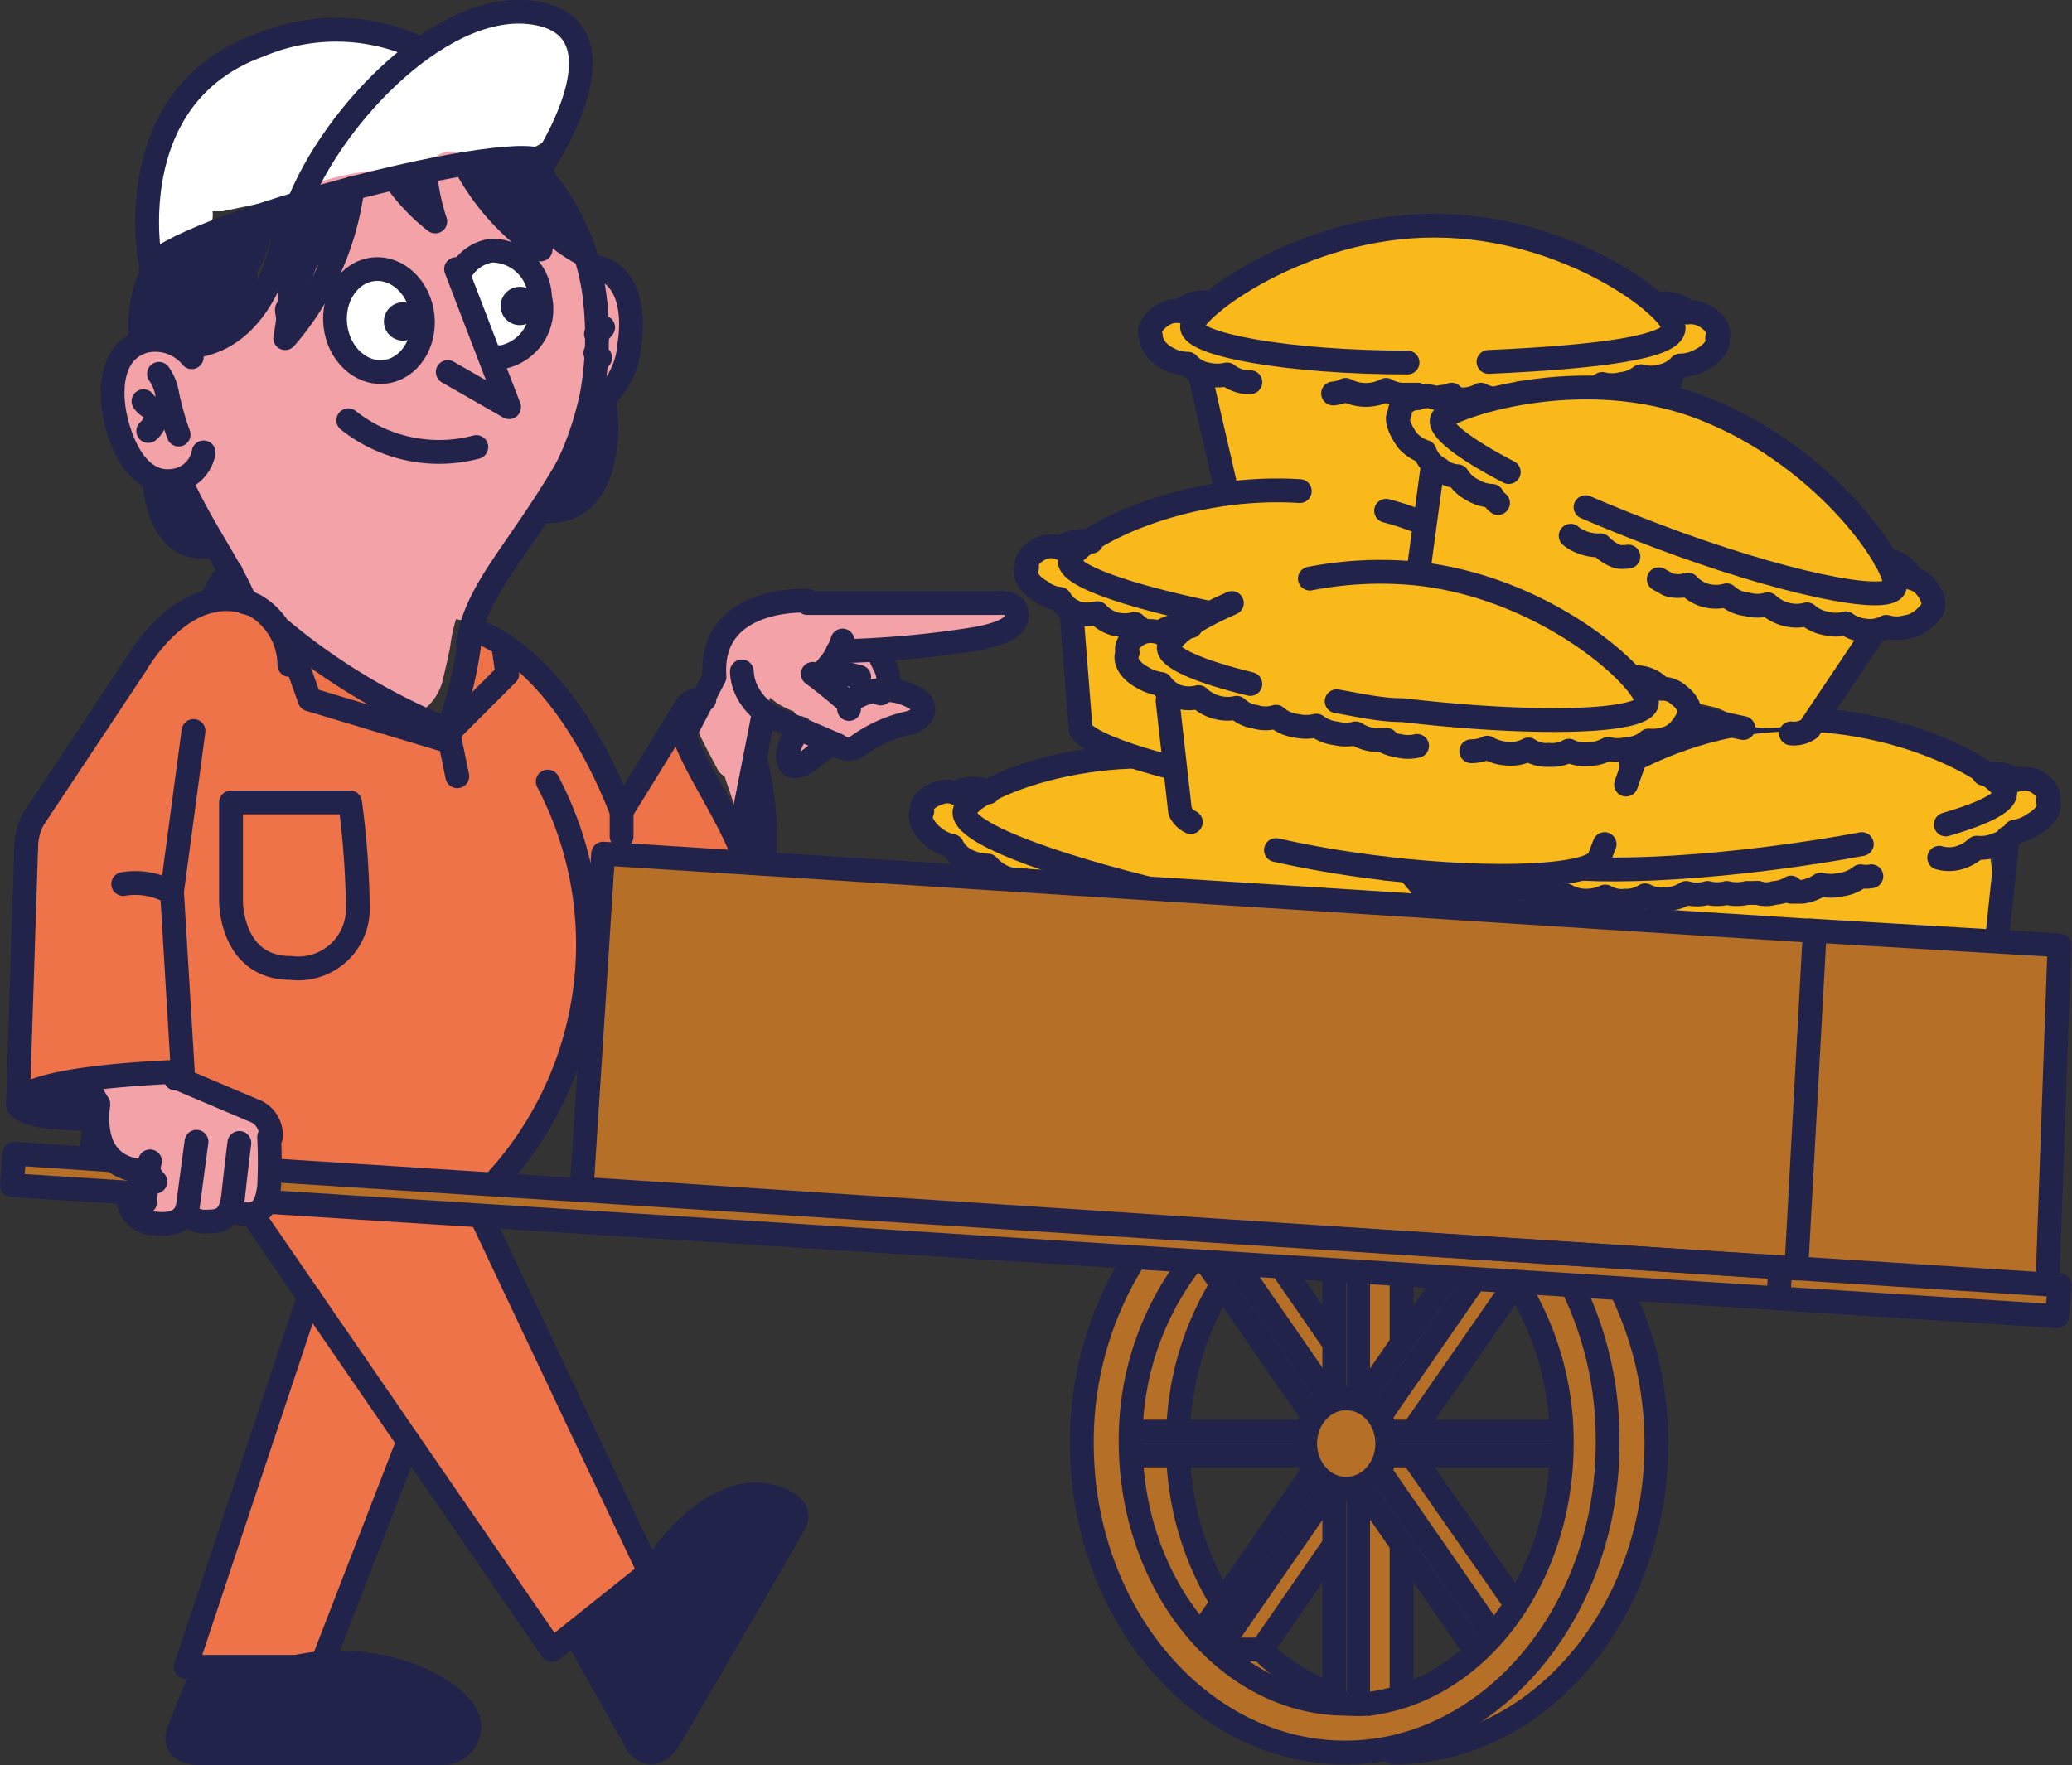 <svg xmlns="http://www.w3.org/2000/svg" viewBox="0 0 34.8 29.65"><rect x="0" y="0" width="34.8" height="29.65" fill="#333333" stroke="none"/><defs><style>.cls-1{fill:#fff;}.cls-2{fill:#f9b91a;}.cls-3{fill:none;}.cls-3,.cls-9{stroke:#22234a;stroke-linecap:round;stroke-linejoin:round;stroke-width:0.4px;}.cls-4{fill:#22234a;}.cls-5,.cls-9{fill:#b56f26;}.cls-6{fill:#243d7e;}.cls-7{fill:#f3a2a7;}.cls-8{fill:#ee7349;}</style></defs><g id="Layer_2" data-name="Layer 2"><g id="Layer_1-2" data-name="Layer 1"><path class="cls-1" d="M8.62.37a3.64,3.64,0,0,0-.73.15C7.62.6,7.4.76,7.15.85a1.07,1.07,0,0,1-.7-.1,2.52,2.52,0,0,0-.9-.13A3.64,3.64,0,0,0,4,.92a2.72,2.72,0,0,0-1.09,1.3,2.32,2.32,0,0,0-.37,1.86c.16.37.65.25.84,0a1.28,1.28,0,0,0,.19-.41.5.5,0,0,0,0-.12h.16C5,3.29,6.2,3,7.43,2.87A3.69,3.69,0,0,0,9,2.46a1.36,1.36,0,0,0,.72-1.33A.93.93,0,0,0,8.62.37Z"/><path class="cls-2" d="M34.24,13.21C34,13,33.85,13,33.56,13a7.41,7.41,0,0,1-1.14-.32,8.62,8.62,0,0,0-2.5-.46,6.48,6.48,0,0,0-2.39.67c-.37.18-.73.36-1.08.57a5.29,5.29,0,0,0-.5.32,2.27,2.27,0,0,0-.25.18l-.06,0a.43.43,0,0,0-.53.27l-.05.11a.49.49,0,0,0,.38.67.94.94,0,0,0,.39-.06s0,.07,0,.11c.11.27.23.54.36.8l.18.53c.16.44.3.73.8.82a5.11,5.11,0,0,0,1.46,0c.56-.06,1.13-.14,1.69-.24s1.06-.2,1.58-.33l.76-.2a1.8,1.8,0,0,0,.64-.22c.36-.3.24-1,.19-1.41l-.06-.38c0-.05.09,0,.08,0s0-.08,0-.1.08-.16.1-.17L34,14A.49.49,0,0,0,34.24,13.21Z"/><path class="cls-3" d="M30.07,17.07c-1.88.23-3.37.16-3.54-.12l-.65-1.76"/><path class="cls-3" d="M30.06,17.07c1.9-.24,3.34-.68,3.45-1l.21-2"/><path class="cls-3" d="M31.27,14.18c-.48.09-1,.17-1.55.24-2.22.28-4.06.24-4.1-.09s1.61-1.92,3.83-2.2,4.19.87,4.23,1.19c0,.16-.35.34-1,.53"/><path class="cls-3" d="M25.88,13.9a.62.62,0,0,0-.23,0,.45.45,0,0,0-.25.18.45.45,0,0,0-.31.1c-.15.12-.21.29-.14.38h0a0,0,0,0,0,0,0c0,.11.11.26.32.34a.64.64,0,0,0,.35,0,.52.52,0,0,0,.35.14.68.68,0,0,0,.33,0,.68.68,0,0,0,.33.09.77.77,0,0,0,.33-.07.56.56,0,0,0,.34.07.59.59,0,0,0,.33-.09.61.61,0,0,0,.35.06.6.6,0,0,0,.34-.1.64.64,0,0,0,.36,0A.63.63,0,0,0,29,15a.73.73,0,0,0,.34,0l.19,0"/><path class="cls-3" d="M31.43,14.72a.48.48,0,0,1-.18,0,.67.67,0,0,1-.33.14.74.74,0,0,1-.34,0,.74.74,0,0,1-.31.12h-.19"/><path class="cls-3" d="M33.32,13a.53.53,0,0,1,.23,0,.48.48,0,0,1,.29.11.46.46,0,0,1,.32,0c.17.08.28.22.23.33h0l0,0c.06.09,0,.27-.23.4a.74.74,0,0,1-.32.13.59.59,0,0,1-.31.22.68.68,0,0,1-.33.05.76.76,0,0,1-.3.17.62.62,0,0,1-.33,0"/><path class="cls-3" d="M29.52,15a.48.48,0,0,0,.28,0,.61.61,0,0,0,.28-.09"/><path class="cls-2" d="M24.7,15.49c-.11-.31-.31-.33-.57-.46a7.23,7.23,0,0,1-1-.68A8.11,8.11,0,0,0,21,13.07a6.23,6.23,0,0,0-2.47-.18c-.41,0-.81.09-1.21.16l-.58.13-.29.09-.08,0a.44.44,0,0,0-.59.07l-.08.09a.49.49,0,0,0,.13.76,1,1,0,0,0,.39.08s0,.07,0,.11c0,.29,0,.58.07.87s0,.37,0,.56c0,.47,0,.79.47,1a5.26,5.26,0,0,0,1.39.45c.55.14,1.11.25,1.67.35s1.07.17,1.6.22l.78.07a1.73,1.73,0,0,0,.68,0c.43-.16.56-.86.65-1.26,0-.12.06-.25.08-.38v-.16a.06.06,0,0,0,0,0h.26l.43,0A.49.49,0,0,0,24.7,15.49Z"/><path class="cls-3" d="M19.47,17.71c-1.85-.42-3.23-1-3.3-1.32V14.52"/><path class="cls-3" d="M19.45,17.7c1.87.42,3.38.5,3.58.24l.87-1.78"/><path class="cls-3" d="M24.13,15.41c-.08.32-1.91.18-4.1-.31S16.13,14,16.2,13.63s2.17-1.27,4.36-.78S24.2,15.08,24.13,15.41Z"/><path class="cls-3" d="M16.6,13.31a.52.52,0,0,0-.23-.06.41.41,0,0,0-.3.08.39.39,0,0,0-.32,0c-.18.06-.3.19-.26.3h0l0,0c-.07.09,0,.28.19.43a.68.68,0,0,0,.31.15.55.55,0,0,0,.28.26.84.84,0,0,0,.32.07.78.78,0,0,0,.28.2.9.9,0,0,0,.34.05.58.58,0,0,0,.29.18.73.73,0,0,0,.35,0,.65.65,0,0,0,.31.18.6.6,0,0,0,.35,0,.61.61,0,0,0,.32.17.75.75,0,0,0,.33,0,.69.69,0,0,0,.31.15l.19,0"/><path class="cls-3" d="M23.91,15a.66.66,0,0,1,.23,0,.46.46,0,0,1,.23.2.44.44,0,0,1,.29.14c.14.13.19.3.11.38h0l0,0c0,.11-.13.25-.36.3a.57.57,0,0,1-.34,0,.54.54,0,0,1-.37.11.72.72,0,0,1-.32-.07.65.65,0,0,1-.33.06.72.72,0,0,1-.33-.1.6.6,0,0,1-.34,0,.67.67,0,0,1-.33-.12.64.64,0,0,1-.35,0,.73.73,0,0,1-.33-.14.6.6,0,0,1-.36,0,.74.74,0,0,1-.31-.14.63.63,0,0,1-.34,0l-.16-.07"/><path class="cls-3" d="M19.65,15.57a.58.58,0,0,0,.25.11.66.66,0,0,0,.31,0"/><path class="cls-2" d="M28.72,5.47c-.17-.29-.37-.26-.65-.33A7.41,7.41,0,0,1,27,4.68a8.33,8.33,0,0,0-2.42-.77,6.19,6.19,0,0,0-2.45.36c-.39.13-.77.26-1.15.42l-.54.25-.26.16-.07,0a.43.43,0,0,0-.56.2l-.06.1a.5.5,0,0,0,.29.72,1.31,1.31,0,0,0,.4,0,.34.34,0,0,0,0,.1c.08.29.16.57.26.84s.07.37.11.55c.1.46.2.77.69.92a5,5,0,0,0,1.45.14c.57,0,1.13,0,1.7,0s1.08-.06,1.62-.13l.77-.1a1.81,1.81,0,0,0,.66-.14c.4-.25.37-1,.37-1.37,0-.13,0-.26,0-.39l0-.15v0L28,6.29l.42-.11A.49.49,0,0,0,28.72,5.47Z"/><path class="cls-3" d="M24.09,8.76c-1.89,0-3.36-.26-3.5-.56l-.42-1.83"/><path class="cls-3" d="M24.08,8.76c1.92,0,3.4-.25,3.55-.55l.45-1.92"/><path class="cls-3" d="M23.64,6.09c-2,0-3.62-.3-3.62-.6s1.84-1.71,4.09-1.7,4,1.39,4,1.72S26.8,6,25,6.08"/><path class="cls-3" d="M22.39,6.61a.53.53,0,0,0,.21-.06.73.73,0,0,0,.68,0,.59.59,0,0,0,.33.08l.19,0"/><path class="cls-3" d="M20.34,5.09a.63.63,0,0,0-.24,0,.46.46,0,0,0-.27.14.42.42,0,0,0-.31.07c-.16.1-.25.26-.19.35h0l0,0c0,.1.08.27.28.37a.69.69,0,0,0,.34.09.57.57,0,0,0,.33.18.75.75,0,0,0,.33,0,.63.63,0,0,0,.31.13H21"/><path class="cls-3" d="M27.83,5.11a.48.48,0,0,1,.24,0,.46.46,0,0,1,.27.14.48.48,0,0,1,.31.07c.17.1.25.26.19.36h0l0,0c.05.1-.08.27-.28.37a.72.72,0,0,1-.34.09.57.57,0,0,1-.33.18.61.61,0,0,1-.33,0,.63.63,0,0,1-.32.13.69.69,0,0,1-.33,0,.71.71,0,0,1-.33.11.62.62,0,0,1-.35,0,.62.62,0,0,1-.34.11.61.61,0,0,1-.35-.07.55.55,0,0,1-.34.1.62.62,0,0,1-.33-.07.64.64,0,0,1-.33.08.52.52,0,0,1-.18,0"/><path class="cls-3" d="M23.81,6.63a.51.51,0,0,0,.27.06.61.61,0,0,0,.3-.06"/><path class="cls-2" d="M26.58,10.63c-.13-.31-.33-.31-.6-.41a8.86,8.86,0,0,1-1-.61,8.34,8.34,0,0,0-2.25-1.22,6.46,6.46,0,0,0-2.51.14c-.4.07-.8.15-1.2.26-.19.05-.38.1-.57.17l-.28.12-.07,0a.43.43,0,0,0-.58.12l-.08.09a.49.49,0,0,0,.19.75.93.93,0,0,0,.39,0s0,.07,0,.1c0,.29.08.58.13.87s0,.37,0,.56c0,.47.09.78.55,1a5.28,5.28,0,0,0,1.42.35c.56.09,1.12.16,1.69.21s1.08.09,1.62.1h.78a1.68,1.68,0,0,0,.67-.05c.43-.19.5-.91.56-1.3,0-.13,0-.26,0-.39v-.2a1.72,1.72,0,0,0,.26,0l.42,0A.5.5,0,0,0,26.58,10.63Z"/><path class="cls-3" d="M21.54,13.25c-1.88-.26-3.29-.73-3.39-1L18,10.34"/><path class="cls-3" d="M21.52,13.25c1.9.27,3.41.23,3.6-.05l.72-1.84"/><path class="cls-3" d="M23.28,8.58a4.59,4.59,0,0,1,2.73,2c-.05.33-1.89.34-4.11,0s-4-.84-3.93-1.17,1.81-1.29,3.86-1.16"/><path class="cls-3" d="M18.33,9.1a.52.52,0,0,0-.23,0,.48.48,0,0,0-.29.11.4.4,0,0,0-.32,0c-.17.08-.28.22-.24.32h0l0,0c-.06.09,0,.27.23.4a.6.6,0,0,0,.32.13.54.54,0,0,0,.3.24.66.66,0,0,0,.33,0,.63.63,0,0,0,.29.18.68.68,0,0,0,.34,0,.57.57,0,0,0,.31.16.69.69,0,0,0,.35,0,.53.53,0,0,0,.32.15.58.58,0,0,0,.35,0,.68.68,0,0,0,.33.15A.69.69,0,0,0,21,11a.67.67,0,0,0,.32.12h.19"/><path class="cls-3" d="M25.75,10.16a.41.41,0,0,1,.24,0,.54.54,0,0,1,.25.18.42.42,0,0,1,.29.11c.15.12.21.29.14.38h0s0,0,0,0-.11.26-.33.33a.61.61,0,0,1-.34,0,.63.63,0,0,1-.36.14.62.62,0,0,1-.32-.05.76.76,0,0,1-.33.09.59.59,0,0,1-.33-.08.59.59,0,0,1-.34.07.53.53,0,0,1-.34-.1.61.61,0,0,1-.35.06.62.62,0,0,1-.34-.11.72.72,0,0,1-.35.05.74.74,0,0,1-.32-.11.71.71,0,0,1-.34,0,.43.43,0,0,1-.17-.06"/><path class="cls-3" d="M21.55,11.11a.71.71,0,0,0,.27.09.58.58,0,0,0,.3,0"/><path class="cls-2" d="M32.37,10.05c-.06-.33-.25-.37-.49-.53A7.35,7.35,0,0,1,31,8.71a8.21,8.21,0,0,0-2-1.57,6.08,6.08,0,0,0-2.42-.52c-.41,0-.81,0-1.22,0a5.63,5.63,0,0,0-.59,0l-.3,0H24.4a.42.42,0,0,0-.59,0l-.1.07a.49.49,0,0,0,0,.77.83.83,0,0,0,.37.13.45.45,0,0,0,0,.11c0,.29,0,.58,0,.87l-.09.55a1,1,0,0,0,.32,1.1,5.23,5.23,0,0,0,1.32.65c.52.21,1.06.4,1.6.57s1,.31,1.56.44c.25.06.46.29.71.34a1.79,1.79,0,0,0,.72-.07c.45-.09.68-.77.82-1.15.05-.12.16-.13.19-.26l.07-.16s-.09-.12-.08-.14l.25,0,.43,0A.49.49,0,0,0,32.37,10.05Z"/><path class="cls-3" d="M26.89,11.53c-1.78-.67-3.06-1.42-3.09-1.76l.25-1.85"/><path class="cls-3" d="M30.08,12.32a.44.44,0,0,0,.31-.08l1.1-1.64"/><path class="cls-3" d="M26.87,11.52a15.34,15.34,0,0,0,2.41.71"/><path class="cls-3" d="M25.34,7.93c-.75-.39-1.19-.73-1.12-.89s2.31-1,4.41-.17,3.31,2.71,3.19,3-1.91-.08-4-.87c-.42-.16-.82-.32-1.19-.48"/><path class="cls-3" d="M26.38,9a.59.59,0,0,0,.17.1.72.72,0,0,0,.33.06.73.73,0,0,0,.29.19.58.58,0,0,0,.18,0"/><path class="cls-3" d="M24.65,6.78a.49.49,0,0,0-.22-.09.42.42,0,0,0-.3,0,.41.41,0,0,0-.32,0c-.19,0-.32.15-.3.26h0l0,0c-.08.07,0,.27.13.45a.66.66,0,0,0,.29.19.51.51,0,0,0,.25.29.5.5,0,0,0,.3.12.63.63,0,0,0,.25.23.68.68,0,0,0,.33.1.35.35,0,0,0,.1.12"/><path class="cls-3" d="M31.67,9.41a.51.51,0,0,1,.22.07.46.46,0,0,1,.21.23.44.44,0,0,1,.26.17c.12.15.15.33.06.4h0s0,0,0,0-.16.22-.39.25a.64.64,0,0,1-.35,0,.58.58,0,0,1-.37.06.63.63,0,0,1-.31-.12.63.63,0,0,1-.34,0,.64.64,0,0,1-.31-.15.68.68,0,0,1-.35,0,.7.7,0,0,1-.31-.17.62.62,0,0,1-.35,0A.57.57,0,0,1,29,10a.66.66,0,0,1-.36,0,.63.63,0,0,1-.29-.18.57.57,0,0,1-.33,0l-.16-.09"/><path class="cls-2" d="M28.25,11.83c-.14-.3-.34-.3-.61-.39a8.74,8.74,0,0,1-1-.58,8.5,8.5,0,0,0-2.32-1,6.29,6.29,0,0,0-2.48.09,11.94,11.94,0,0,0-1.18.29c-.19.05-.38.12-.57.19l-.28.12-.07,0a.43.43,0,0,0-.58.13l-.07.1a.49.49,0,0,0,.21.74.89.89,0,0,0,.39,0,.41.41,0,0,0,0,.11,8.15,8.15,0,0,0,.16.86c0,.19,0,.37.05.56,0,.47.11.78.57,1a5.37,5.37,0,0,0,1.43.31c.56.08,1.13.13,1.7.17s1.08.05,1.62.05H26a1.52,1.52,0,0,0,.67-.07c.42-.2.47-.91.52-1.31a2.56,2.56,0,0,0,0-.39v-.2l.25,0,.43-.06A.49.49,0,0,0,28.25,11.83Z"/><path class="cls-3" d="M20,13.81a.38.38,0,0,1-.18-.18l-.21-1.86"/><path class="cls-3" d="M23.28,14.59a17.75,17.75,0,0,1-1.85-.31"/><line class="cls-3" x1="27.31" y1="13.18" x2="27.52" y2="12.58"/><path class="cls-3" d="M23.26,14.59c1.91.22,3.42.13,3.59-.15l.1-.26"/><path class="cls-3" d="M21,11.49c-.86-.21-1.39-.44-1.37-.62s.42-.46,1.06-.74"/><path class="cls-3" d="M22,9.72a6.21,6.21,0,0,1,1.84-.08c2.23.26,3.86,1.84,3.82,2.17s-1.87.38-4.1.12c-.38,0-.76-.09-1.11-.15"/><path class="cls-3" d="M20,10.52a.41.41,0,0,0-.23,0,.48.48,0,0,0-.29.11.43.43,0,0,0-.31,0c-.18.08-.28.23-.23.33h0l0,0c-.06.1,0,.28.23.41a.83.83,0,0,0,.33.12.55.55,0,0,0,.31.22.64.64,0,0,0,.32,0,.71.71,0,0,0,.64.18.56.56,0,0,0,.31.15.58.58,0,0,0,.35,0,.63.63,0,0,0,.33.15.78.78,0,0,0,.35,0,.67.67,0,0,0,.33.13.69.69,0,0,0,.33,0,.67.67,0,0,0,.32.11h.2"/><path class="cls-3" d="M27.41,11.38a.56.56,0,0,1,.49.19.4.4,0,0,1,.3.11c.15.11.22.28.15.37h0s0,0,0,0-.11.26-.32.34a.75.75,0,0,1-.34.05.57.57,0,0,1-.36.14.64.64,0,0,1-.32,0,.76.76,0,0,1-.33.09.61.61,0,0,1-.33-.06.59.59,0,0,1-.34.07.53.53,0,0,1-.34-.09.61.61,0,0,1-.35.07.72.72,0,0,1-.34-.1.63.63,0,0,1-.27.06"/><path class="cls-3" d="M23.23,12.44a.77.77,0,0,0,.27.09.66.66,0,0,0,.3,0"/><path class="cls-4" d="M25.18,14.93a.46.46,0,0,0-.13-.21L25,14.64a.54.54,0,0,0-.25-.06h0a.31.31,0,0,0-.19,0,.41.41,0,0,0-.18.05.33.33,0,0,0-.13.13.32.32,0,0,0-.09.16l0,.13a.55.55,0,0,0,.07.25l.08.1a.45.45,0,0,0,.21.12l.16,0h.12a.41.41,0,0,0,.19,0,.33.33,0,0,0,.15-.11.31.31,0,0,0,.1-.15.41.41,0,0,0,.05-.19Z"/><path class="cls-5" d="M34.35,21.43l0,.06.21-5.61-4.21-.25L10.13,14.34,9.77,20l9.8.64h0l-15-1-.09.53,14.61.93a5.61,5.61,0,0,0-.82,2.15,2.33,2.33,0,0,0-.05.28.49.49,0,0,0,.06.25,2.12,2.12,0,0,0-.05.44.32.32,0,0,0,0,.17.24.24,0,0,0-.06.2s0,.06,0,.1h0a6.56,6.56,0,0,0,1,2.91,4.13,4.13,0,0,0,2.42,1.69,6.4,6.4,0,0,0,1.63.11,4.83,4.83,0,0,0,1.65-.31,4.73,4.73,0,0,0,2.15-1.95,6.67,6.67,0,0,0,.71-3.49.34.34,0,0,0-.1-.25,3.79,3.79,0,0,0-.4-1.48,1.78,1.78,0,0,0-.17-.3l7.42.47.05-.52-.35,0A.33.33,0,0,0,34.35,21.43ZM19,25a.28.28,0,0,0,0-.15h0c.07.41.14.81.25,1.21,0,.1.06.2.1.3A6.61,6.61,0,0,1,19,25Zm6.52-3.29a3.71,3.71,0,0,1,.5.92,2.84,2.84,0,0,1,.21,1c0,.11,0,.22,0,.34-.86,0-1.72,0-2.57.06l.05-.06c.59-.79,1.15-1.6,1.7-2.41Zm-2,5.41c0-.35,0-.71,0-1.07v0l0,0a5.06,5.06,0,0,0,.47.67,5.7,5.7,0,0,1,.42.55,1.42,1.42,0,0,0,.36.41c-.19.17-.37.33-.57.48a1.67,1.67,0,0,1-.71.25,1.94,1.94,0,0,0,0-.24C23.58,27.83,23.53,27.48,23.53,27.13Zm0-5.33a1.7,1.7,0,0,0,0-.39l.81.05,0,0a8.52,8.52,0,0,0-.77,1,.49.49,0,0,1,0-.12A3,3,0,0,1,23.58,21.8Zm2.68,2.93c-.1.38-.23.76-.34,1.15a.3.3,0,0,0,0,.25,3.11,3.11,0,0,0-.4.68s-.05.08-.07.13c-.29-.43-.6-.85-.89-1.27a10.2,10.2,0,0,0-1-1.21c.89,0,1.78-.08,2.68-.07C26.29,24.5,26.28,24.62,26.26,24.73Zm-6.43-1.31a4.34,4.34,0,0,1,.36-1.16.72.72,0,0,0,0-.28l.05-.07c.06-.12.12-.22.18-.32a12.79,12.79,0,0,1,.83,1.05c.35.48.69,1,1.07,1.42a.08.08,0,0,0,0,0c-.88,0-1.75,0-2.62-.07C19.8,23.83,19.8,23.63,19.83,23.42Zm1.59-2.15,1,.07a1.5,1.5,0,0,0,0,.37v.89l-.37-.51C21.85,21.81,21.64,21.54,21.42,21.27Zm1,7.39h-.08a.37.37,0,0,0-.27-.34l-.17-.07a3,3,0,0,1-.58-.33l-.19-.17.09-.11c.15-.22.32-.41.48-.64s.29-.47.44-.71.19-.29.29-.44l-.06.86A15.87,15.87,0,0,0,22.45,28.66Zm.16-4.16a.33.33,0,0,0-.15.24.27.27,0,0,0-.25,0l-.21.08a.4.4,0,0,0-.27.42c-.06.08-.13.16-.19.25s-.27.43-.41.65-.4.64-.62.94c-.08-.16-.16-.31-.23-.46a6.39,6.39,0,0,1-.24-.74,14,14,0,0,1-.3-1.43v0c1,0,1.92.07,2.88.06Zm-1.67-3.79h0l3.85.26h0Zm5.74,5.6a.3.3,0,0,0-.05-.21s0,0,0,0a12,12,0,0,0,.37-1.3s0-.07,0-.1A4.86,4.86,0,0,1,26.68,26.31ZM27,24.25c0-.19,0-.38,0-.57a.35.35,0,0,0,.05.08C27.05,23.92,27.05,24.09,27,24.25ZM25.66,21h0l4.13.27h0Z"/><path class="cls-5" d="M20.19,21.21c-.21-.1-.34.13-.42.28a7.57,7.57,0,0,0-.4,1l-.09.24a.2.2,0,0,0-.09.11,4.35,4.35,0,0,0-.1.52.25.25,0,0,1,0,.08,2.54,2.54,0,0,0,0,.29h0a.43.43,0,0,1,0,0,.16.16,0,0,0,.12.17s0,0,.06,0a2.29,2.29,0,0,0,.37,0l.08,0h0l0,0s0,0,0,0,0,0,0-.05a0,0,0,0,0,0,0h0v-.05l0,0a3.1,3.1,0,0,0,.1-.53A5.36,5.36,0,0,1,20,22.7q.09-.27.21-.54a2.72,2.72,0,0,0,.11-.25.73.73,0,0,0,.11-.29A.51.51,0,0,0,20.19,21.21Z"/><path class="cls-5" d="M22.4,22.8a.5.5,0,0,0-.11-.36,4.43,4.43,0,0,1-.43-.54.09.09,0,0,0,0-.12,1.54,1.54,0,0,1-.17-.19c-.05-.07-.08-.14-.14-.21a.18.18,0,0,0-.1-.07.36.36,0,0,0-.15,0H21c-.08,0-.13.11-.07.16l.18.14h0a1.29,1.29,0,0,0,.19.32l.25.33c.17.24.32.48.47.74a.17.17,0,0,0,.13.09,2,2,0,0,1,.1.21c0,.1.19.09.18,0Z"/><path class="cls-5" d="M23.5,22.16a2.16,2.16,0,0,0,0-.44.13.13,0,0,1,0-.06,0,0,0,0,1,0,0,.25.25,0,0,0,0-.07.11.11,0,0,0,0-.08.19.19,0,0,0-.09-.11l0,0a.17.17,0,0,0-.1,0l-.06,0v0l-.18,0a.19.19,0,0,0-.16.29.42.42,0,0,1,0,.23c0,.12,0,.23,0,.35l0,.69a.16.16,0,0,0,0,.12h0l-.05.16a.09.09,0,0,0,.17.07l.09-.18a.28.28,0,0,0,.11-.08.85.85,0,0,0,.11-.26v0c.05-.07.09-.14.14-.2a.08.08,0,0,0,0-.1l0,0a.17.17,0,0,0,0-.16A.18.18,0,0,0,23.5,22.16Z"/><path class="cls-5" d="M25.08,21.5h0l-.05,0a.23.23,0,0,0-.18.05,3,3,0,0,0-.25.26,5.41,5.41,0,0,0-.46.61c-.26.4-.51.81-.76,1.21a.2.2,0,0,0-.1.24.17.17,0,0,0,.13.16.76.76,0,0,0,.21,0,.22.22,0,0,0,.17-.12l.06-.06a5.29,5.29,0,0,1,.72-1c.13-.16.25-.34.37-.52a2.64,2.64,0,0,1,.38-.5C25.46,21.65,25.26,21.38,25.08,21.5Z"/><path class="cls-5" d="M25.29,26.72,25,26.26l-.69-1-.07-.06a.18.18,0,0,0,0-.09l0,0,0,0h0L24,25c0-.06-.07-.13-.11-.2a1.82,1.82,0,0,0-.15-.23.36.36,0,0,0-.35-.12.17.17,0,0,0-.13.13l0,0a.21.21,0,0,0-.05.13.24.24,0,0,0,.05.14,3.85,3.85,0,0,1,.27.3s0,0,.06,0h0a3.79,3.79,0,0,0,.2.34l.39.59.39.59.18.27a1,1,0,0,1,.15.2.19.19,0,0,0,.34.05,1.13,1.13,0,0,0,.16-.26A.35.35,0,0,0,25.29,26.72Z"/><path class="cls-6" d="M24.1,25.09Z"/><path class="cls-5" d="M23.51,26.19a.5.5,0,0,0,0-.32c-.07-.1-.15-.18-.21-.28a1.61,1.61,0,0,1-.12-.33c-.05-.2-.39-.16-.37,0,.08,1,0,1.9,0,2.85a.33.33,0,0,0,.05.12l0,.07a.19.19,0,0,0,.18.24,2.5,2.5,0,0,0,.38-.06.2.2,0,0,0,.13-.19c0-.57,0-1.14,0-1.72C23.51,26.48,23.51,26.33,23.51,26.19Z"/><path class="cls-5" d="M22.11,25.24a9.46,9.46,0,0,1-.66,1c-.25.36-.47.74-.71,1.1,0,0,0,0,0,0l0,0-.05.05a.14.14,0,0,0,0,.07.17.17,0,0,0,0,.07.15.15,0,0,0,.08.11l.05,0a.17.17,0,0,0,.1,0H21s0,0,0,0l-.32,0a.1.1,0,0,0-.07.18,5.39,5.39,0,0,0,.48.25,1.2,1.2,0,0,0,.24.15l.25.13a.42.42,0,0,0,.29.06h0l.32.13c.11,0,.15-.12.08-.18a1,1,0,0,0-.33-.13,4,4,0,0,1-.7-.45.1.1,0,0,0-.06-.09l-.12,0,.07,0a.2.2,0,0,0,.08-.12,0,0,0,0,0,0,0l0,0c.22-.35.45-.7.68-1,.12-.17.25-.33.37-.49a.52.52,0,0,0,.06-.3,1,1,0,0,1,0-.3A.19.19,0,0,0,22.11,25.24Z"/><path class="cls-5" d="M20.45,26.83s-.05-.09-.07-.13l-.24-.41a.13.13,0,0,0,0-.06c-.07-.25-.14-.5-.19-.76a3.36,3.36,0,0,1-.08-.77.21.21,0,0,0-.19-.19,2.74,2.74,0,0,1-.5,0,.2.2,0,0,0-.19.19,4.72,4.72,0,0,0,.66,2s.05.11.08.16a.35.35,0,0,0,.1.08l0,.17a.3.3,0,0,0,.27.23.19.19,0,0,0,.16-.1l.06-.09v0h0l0,0A.24.24,0,0,0,20.45,26.83Z"/><path class="cls-5" d="M27.52,22.5a.17.17,0,0,0-.06-.1l-.13-.48a.24.24,0,0,0-.08-.13v0a.23.23,0,0,0-.11-.09,2.4,2.4,0,0,0-.46-.05.19.19,0,0,0-.17.12.19.19,0,0,0,0,.2l0,0,0,.06s0,0,0,0a.29.29,0,0,0,0,.18A5,5,0,0,1,27,24.1a7.88,7.88,0,0,1-.2,1.87.22.22,0,0,0,0,.08h0a.28.28,0,0,0-.13.31,4.45,4.45,0,0,1-1.05,1.74.34.34,0,0,0-.06.12,3.09,3.09,0,0,0-.39.33l-.12.11-.37.14a4.92,4.92,0,0,1-.83.41.09.09,0,0,0,0,.18,2.38,2.38,0,0,0,1-.33h.07l.49-.27c.11-.07.24-.13.36-.21a.27.27,0,0,0,.24-.07,5.47,5.47,0,0,0,.84-1.15.17.17,0,0,0,.16-.09s0,0,0,0a.24.24,0,0,0,.06-.11,9.9,9.9,0,0,0,.44-.93.16.16,0,0,0,0-.15,1.12,1.12,0,0,0,.1-.31,5.33,5.33,0,0,0,.16-1.05A5.18,5.18,0,0,0,27.52,22.5Z"/><path class="cls-5" d="M34.32,21.56h0l.16-5.69-4.05-.23-.29,5.67h.32a.46.46,0,0,0-.14.05l-.2,0a.32.32,0,0,0-.14,0,.2.2,0,0,0-.14.14.49.49,0,0,0,0,.17.19.19,0,0,0,.16.19.17.17,0,0,0,.12,0,.12.12,0,0,0,.07-.07h.05a.23.23,0,0,0,.25.14,7.08,7.08,0,0,1,.92,0l.93.12c.64,0,1.28.07,1.92.11C34.65,22.14,34.66,21.61,34.32,21.56Zm-2-.12,1.7.1c-.54,0-1.08-.05-1.62-.1Z"/><path class="cls-7" d="M16.94,10.18a.37.37,0,0,0-.2-.09,3.27,3.27,0,0,0-.54,0A.3.3,0,0,0,16,10a10.28,10.28,0,0,1-1.11,0c-.38,0-.76,0-1.14,0a2.35,2.35,0,0,0-1.07.26c-.33.2-.64.47-.56.88a.09.09,0,0,0,0,0s0,0,0,.06,0,.07,0,.07v0l0,0a.37.37,0,0,1,0,.11,2.85,2.85,0,0,0-.12.31s0,0,0,.06h0a.44.44,0,0,0-.23.17.54.54,0,0,0-.05.21.29.29,0,0,0,0,.13.77.77,0,0,0,.07.16l.08.16.18.34a.28.28,0,0,0,.12.12c.06.19.13.37.18.56a.18.18,0,0,0,.36-.05,5.49,5.49,0,0,1,.07-.91l.15-.92.12.09a1.47,1.47,0,0,0,.28.14.14.14,0,0,0,.14.08h0l.12.05,0,0,0,0a2.75,2.75,0,0,0-.22.26.3.3,0,0,0,0,.1.17.17,0,0,0,0,.07l0,.06a.26.26,0,0,0,.09.05h.05a.17.17,0,0,0,.1,0,.24.24,0,0,0,.09-.08s0,0,0-.05l.11-.13a.09.09,0,0,0,0-.06.14.14,0,0,0,0-.06l.19.13a.47.47,0,0,0,.46,0,.48.48,0,0,0,.16-.19h0a.69.69,0,0,0,.28-.08h0l.09,0h.09a.28.28,0,0,0,.15-.54,1,1,0,0,0-.3,0v0a.62.62,0,0,0,0-.27.82.82,0,0,0-.19-.37l0,0,.09,0,.1,0a.53.53,0,0,0,.18-.05.13.13,0,0,0,.07-.06,5.34,5.34,0,0,0,.8,0,.5.5,0,0,0,.23-.09h.12l.1,0h.34a.27.27,0,0,0,.2-.09.26.26,0,0,0,.08-.19A.28.28,0,0,0,16.94,10.18Z"/><path class="cls-7" d="M10.32,4.68a.4.4,0,0,0-.4-.09s0,0,0,0c-.06-.22-.16-.39-.4-.43-.08,0-.17-.11-.23-.2v0A1.74,1.74,0,0,0,8.13,2.71a.35.35,0,0,0-.25,0,.42.42,0,0,0-.41-.15h0a.33.33,0,0,0-.26.28,5.44,5.44,0,0,0-.57,0,4.89,4.89,0,0,0-1.26.21A1.26,1.26,0,0,0,4.61,4l-.15.61a.34.34,0,0,0-.19.2,3.93,3.93,0,0,0-.61.54c-.12.13-.22.26-.33.4l-.07.11-.12-.07a1.27,1.27,0,0,0-.54-.14c-.44,0-.66.47-.67.85v0a.35.35,0,0,0,0,.25c0,.17.09.34.14.51s.05.16.08.24a2.71,2.71,0,0,0,.13.3.66.66,0,0,0,.63.27L3,8v0h0l.08.11,0,0,0,.07.06.08,0,.05c.1.16.19.32.28.49s.31.58.49.87c0,0,0,0,0,.08a.35.35,0,0,0,.23.34.31.31,0,0,0,.13,0l0,0,.1.12a2.61,2.61,0,0,0,.31.27,5.72,5.72,0,0,0,.67.41c.5.27,1,.81,1.54,1.06.21.1.48-.25.54-.5s.09-.38.13-.58a2.63,2.63,0,0,1,.1-.47A.45.45,0,0,0,8,10.36a3.68,3.68,0,0,1,.44-.8A7.57,7.57,0,0,1,9,8.81,5.45,5.45,0,0,0,9.86,7a.34.34,0,0,0,0-.2,1.28,1.28,0,0,0,.68-.94A1.23,1.23,0,0,0,10.32,4.68Z"/><path class="cls-1" d="M8.94,4.72a.76.76,0,0,0-.64-.44.48.48,0,0,0-.44.22.35.35,0,0,0,0,.33.22.22,0,0,0,0,.13h0a.17.17,0,0,1,0,.07h0v0h0l0,.07h0l.05.06L8,5.29H8l0,.13,0,.16a2,2,0,0,0,.07.23A.3.3,0,0,0,8.53,6a.55.55,0,0,0,.23-.14A.82.82,0,0,0,9,5.54.94.94,0,0,0,8.94,4.72Z"/><path class="cls-1" d="M7.05,5.15a.45.45,0,0,0-.12-.21l0,0,0,0a.52.52,0,0,0-.39-.24.53.53,0,0,0-.33,0A.38.38,0,0,0,6,4.75a.61.61,0,0,0-.29.34,1,1,0,0,0,.11.84A.3.3,0,0,0,6,6.05l0,.09a.47.47,0,0,0,.45.12.38.38,0,0,0,.21-.13h0A.65.65,0,0,0,7,5.52v0s0,0,0,0a.49.49,0,0,0,0-.12A.34.34,0,0,0,7.05,5.15Z"/><path class="cls-7" d="M4.54,19.74a5.83,5.83,0,0,0,0-.72c0-.23-.21-.3-.4-.4s-.4-.18-.6-.27A2.18,2.18,0,0,1,3,18.1C2.78,18,2.52,18,2.31,18a5.2,5.2,0,0,0-.68.06.19.19,0,0,0-.08.31l.09.11a.1.1,0,0,0,.05.06h0a1.18,1.18,0,0,0,0,.46,1,1,0,0,0,.27.41.52.52,0,0,0,.5.18,1.71,1.71,0,0,1,0,.32.26.26,0,0,0,0,.11h0a.19.19,0,0,0-.19.32.71.71,0,0,0,.79,0s0,0,.06-.05a.75.75,0,0,0,.25.09,1.3,1.3,0,0,0,.44-.06.21.21,0,0,0,.11-.08H4l.08,0,.12,0a.28.28,0,0,0,.28,0C4.59,20.21,4.54,19.92,4.54,19.74Z"/><path class="cls-8" d="M12.48,14.21a5.71,5.71,0,0,1-.91-1.83c-.05-.22-.34-.15-.37,0a1.83,1.83,0,0,1-.36.69l-.23.33-.08.09a.28.28,0,0,0-.12,0A7.41,7.41,0,0,0,9.59,12a6.62,6.62,0,0,0-1.29-1.3.28.28,0,0,0-.47.2,2.48,2.48,0,0,1-.15.55,2.56,2.56,0,0,1-.16.49s-.12.13-.15.13C6.51,12,5.78,11.15,5,10.79a.37.37,0,0,0-.18,0,2.73,2.73,0,0,0-.21-.3,1.31,1.31,0,0,0-.5-.4h0v0a.14.14,0,0,0,0-.11.15.15,0,0,0-.06-.09l0-.05a.23.23,0,0,0-.11,0H3.82a.2.2,0,0,0-.11,0l-.06.05a.35.35,0,0,0-.07.12s0,0,0,.06a.53.53,0,0,0,0,.13v.05a1.64,1.64,0,0,0-.7.31,5,5,0,0,0-.48.63,5.67,5.67,0,0,0-.53.66,2.53,2.53,0,0,0-.18.37,1.24,1.24,0,0,0-.11.28c-.18.26-.37.51-.56.76a3.09,3.09,0,0,0-.51.73,2.36,2.36,0,0,0-.07.88c0,.12,0,.24,0,.36h0a3.09,3.09,0,0,0,0,.61s0,0,0,.05c-.05.34,0,.68-.07,1a6.18,6.18,0,0,0-.07,1.05.27.27,0,0,0,0,.15c-.12.1-.07.35.11.33a1.05,1.05,0,0,0,.36-.15A7.51,7.51,0,0,1,2.17,18,.19.19,0,0,0,2.26,18h.05a4.73,4.73,0,0,0,.65,0,.14.14,0,0,0,0,.11.19.19,0,0,0,.14.09l.15.08.28.12a5,5,0,0,1,.48.21,1.42,1.42,0,0,1,.41.28.9.9,0,0,1,.16.36.29.29,0,0,0,.21.47c.23,0,.46,0,.7,0a4.85,4.85,0,0,1,.76,0,.17.17,0,0,0,.12,0,6.23,6.23,0,0,0,.74.09,1.82,1.82,0,0,0,.33,0,.89.89,0,0,0,.58,0l0,0,.59.05a.27.27,0,0,1,0-.09,6.9,6.9,0,0,1,.57-1c.16-.27.26-.57.41-.85a.41.41,0,0,1,.21-.18v-.1a2.15,2.15,0,0,0,0-.62s0,0,0,0c0-.47.09-1,.14-1.43a8.88,8.88,0,0,0,.07-1.15c.33,0,.66,0,1,.07l.6.05a3.74,3.74,0,0,1,.58,0C12.41,14.51,12.58,14.35,12.48,14.21Z"/><path class="cls-2" d="M1.77,19.29v0s0,0,0,0l0,0H1.63a.08.08,0,0,0,0,0v.07l0,.05s0,0,0,0l0,0h.08v0s0,0,0,0v0A.07.07,0,0,0,1.77,19.29Z"/><path class="cls-5" d="M2.32,19.66c-.17,0-.31-.12-.47-.14s-.4,0-.6,0a2.78,2.78,0,0,1-.57-.07.44.44,0,0,0-.23,0,.17.17,0,0,0-.26.16.43.43,0,0,1,0,.11.19.19,0,0,0,.23.23.05.05,0,0,0,0,0,.91.91,0,0,0,.33,0l0,0H.94l.45.06a7.32,7.32,0,0,0,.93.09A.19.19,0,0,0,2.32,19.66Z"/><path class="cls-8" d="M10.81,26.23a.64.64,0,0,0-.05-.17,34,34,0,0,1-1.47-3.12.22.22,0,0,0,0-.08,3.16,3.16,0,0,1-.33-.56c-.05-.09-.1-.22-.13-.29s-.09-.2-.12-.29a4.61,4.61,0,0,0-.52-1.07.18.18,0,0,0-.09-.19l-.14-.05a.39.39,0,0,0-.36,0c-.13,0-.26,0-.39,0a2.83,2.83,0,0,0-.42-.06,2.19,2.19,0,0,1-.36,0,.25.25,0,0,0-.18-.07L5,20.26H4.52l0,0a.1.1,0,0,0,0,0l0,.05a.43.43,0,0,0,0,.05.33.33,0,0,1-.29,0h0a2.2,2.2,0,0,1,.55.66.42.42,0,0,1,0,.16h.12l0,0h0l.05.06.1.12.18.22.05.07a.89.89,0,0,0-.07.19c-.07.23-.14.44-.22.66s-.14.3-.2.45a.26.26,0,0,0,.06.25c-.12.29-.26.57-.38.86S4.15,25,4,25.49a.17.17,0,0,0,0,.12L3.85,26a.19.19,0,0,0,0,.18c-.23.5-.43,1-.63,1.51,0,0,0,0,0,0h0l0,.05h0v.1l0,0s0,0,.05.06l0,0h.05a0,0,0,0,0,0,0h0a.37.37,0,0,0,.29,0,.35.35,0,0,1,.13,0l.48,0c.31,0,.62,0,.94-.06a.31.31,0,0,0,.27-.21l.29-.81a.28.28,0,0,0,0-.18c.21-.45.43-.91.63-1.37.1-.23.19-.46.28-.7a2.15,2.15,0,0,1,.17-.34c.13.16.26.33.4.49a.36.36,0,0,0,.07.24c.64.82,1.16,1.73,1.8,2.54a.28.28,0,0,0,.44-.05,1.83,1.83,0,0,1,.47-.41l.63-.45A.31.31,0,0,0,10.81,26.23Z"/><path class="cls-4" d="M7.41,28.46l-.06-.05A4.41,4.41,0,0,0,6,27.88a2.16,2.16,0,0,0-.76,0,1.89,1.89,0,0,0-.65.2l-.36,0L4,28H3.9l-.16,0a.28.28,0,0,0-.35.27h0l-.1.1c-.11.17-.15.36-.26.52l0,0H3S3,29,3,29a.2.2,0,0,0,0,.15.38.38,0,0,0,.37.37.38.38,0,0,0,.25-.09h0a2.11,2.11,0,0,1,.25,0l.28,0a5.56,5.56,0,0,0,.58,0,7.35,7.35,0,0,1,1.15,0,3.14,3.14,0,0,0,1.06,0c.36.06.8.12.94-.23S7.7,28.58,7.41,28.46Z"/><path class="cls-4" d="M13,25.23a.31.31,0,0,0-.23-.08,2.54,2.54,0,0,0-1.12.44,3.3,3.3,0,0,0-.72.86,3.54,3.54,0,0,0-.54.39c-.09.08-.16.18-.25.26l0,0h0l0,0,0,0h0s-.13,0,0,0a.32.32,0,0,0-.25.14.31.31,0,0,0,0,.28,1.3,1.3,0,0,0,.1.15.4.4,0,0,0,0,.15,4.48,4.48,0,0,0,.43.64,2.4,2.4,0,0,1,.17.32,1.36,1.36,0,0,0,.14.33c.17.22.36.29.55.11a2.77,2.77,0,0,0,.43-.77c.19-.4.48-.83.66-1.24a.28.28,0,0,0,.12-.12c.28-.52.58-1,.91-1.53A.29.29,0,0,0,13,25.23Z"/><path class="cls-3" d="M9.6,7.7A3,3,0,0,1,9.44,8C8.64,9.33,8,9.92,7.86,10.8"/><path class="cls-3" d="M10,5.1a5.58,5.58,0,0,1-.06,1.53A5.56,5.56,0,0,1,9.6,7.7"/><path class="cls-3" d="M8.84,2.68A3.88,3.88,0,0,1,10,5.1"/><path class="cls-3" d="M3.05,8.12c.36.79.88,1.49,1.07,2"/><path class="cls-3" d="M2.71,4.37a4.85,4.85,0,0,0-.18,1.31"/><polygon class="cls-3" points="30.17 21.31 9.77 19.97 10.13 14.34 30.48 15.64 30.17 21.31"/><polyline class="cls-3" points="4.58 19.66 34.59 21.59 34.55 22.11 4.49 20.19"/><polyline class="cls-3" points="2.4 20.05 0.2 19.91 0.24 19.38 1.87 19.49"/><line class="cls-3" x1="29.9" y1="21.31" x2="29.87" y2="21.81"/><polyline class="cls-3" points="30.39 15.63 34.59 15.88 34.39 21.49"/><path class="cls-3" d="M2.5,19.67s-1,.11-.85-1.12"/><path class="cls-3" d="M2.61,19.85a.29.29,0,0,1-.09-.34"/><path class="cls-3" d="M3.3,19.18l-.14,1.05c-.05.37-.41.34-.6.32a.44.44,0,0,1-.41-.42.1.1,0,0,0,0,0"/><path class="cls-3" d="M3.13,20.4a.47.47,0,0,0,.37.12c.24,0,.38-.08.42-.46s.1-.86.1-.86"/><path class="cls-3" d="M4.55,19.1v-.05a.44.44,0,0,0-.3-.4L3,18.12"/><path class="cls-3" d="M3.89,20.33a.58.58,0,0,0,.27.07c.27,0,.33-.23.36-.47a8,8,0,0,0,0-.83"/><path class="cls-3" d="M2.55,19.78a.68.68,0,0,0-.11.41"/><line class="cls-3" x1="10.71" y1="29.31" x2="9.65" y2="27.42"/><path class="cls-3" d="M10.46,27.56a4.81,4.81,0,0,1,.67-1.43c.43-.56,1.24-1.34,2.08-.89,0,0,.25.13.14.34s-2.1,3.62-2.1,3.62-.24.45-.54.11"/><path class="cls-3" d="M3,29.08s-.16.37.37.37H7.43A.44.44,0,0,0,7.88,29c0-.49-1.11-1.12-2.32-1.07a3.24,3.24,0,0,0-1.37.35"/><polyline class="cls-3" points="8.09 20.45 10.91 26.41 9.27 27.72 4.27 20.45"/><path class="cls-3" d="M4.94,28c-.27,0-1.82,0-1.82,0l2.07-6.22"/><line class="cls-3" x1="5.43" y1="27.9" x2="6.86" y2="24.21"/><path class="cls-3" d="M7.87,29.08H3l.4-1"/><line class="cls-3" x1="13.12" y1="25.2" x2="10.77" y2="29.36"/><path class="cls-3" d="M.44,14.25a1,1,0,0,1,.12-.49l1.72-2.59s.84-1.51,2-1a1.16,1.16,0,0,1,.58,1"/><path class="cls-3" d="M1.65,18.55a2.24,2.24,0,0,1-.2-.41"/><line class="cls-3" x1="2.95" y1="18.12" x2="2.94" y2="18.01"/><line class="cls-3" x1="1.6" y1="18.83" x2="1.52" y2="19.43"/><line class="cls-3" x1="3.25" y1="12.28" x2="2.89" y2="14.97"/><path class="cls-3" d="M13.56,10.09S11.9,10,12,11.37l-.52,1"/><path class="cls-3" d="M14.07,10.94a16.7,16.7,0,0,0,2.33-.21c.64-.12.7-.29.67-.46s-.3-.14-.3-.14l-3.21,0"/><path class="cls-3" d="M14.23,11.79s-.29-.26-.58-.47"/><path class="cls-3" d="M14.26,11.91l0-.12a1,1,0,0,1,1.2,0c.12.14,0,.32-.22.36a2.31,2.31,0,0,0-.82.37.28.28,0,0,1-.35,0L13,12.06a1,1,0,0,1-.47-.48.83.83,0,0,1-.07-.3"/><path class="cls-3" d="M14.15,10.76a1.26,1.26,0,0,1-.4.59"/><path class="cls-3" d="M14.77,11l.12.25s.11.29-.1.4"/><path class="cls-3" d="M13.93,11.17l.05.09.45.11"/><path class="cls-3" d="M14,11.26a.43.43,0,0,0-.17.16"/><path class="cls-3" d="M13.86,12.56l-.3.23c-.08.06-.22.12-.28.06s-.1-.26.12-.57"/><path class="cls-3" d="M7.91,10.57a6.61,6.61,0,0,1-.39,1.69l.16.78"/><path class="cls-3" d="M7.91,10.57s1.45.31,2.53,3.06"/><path class="cls-3" d="M3.58,10.09a.77.77,0,0,1,.3-.48"/><path class="cls-3" d="M4.72,10.58a10.55,10.55,0,0,0,2.8,1.68"/><path class="cls-3" d="M3.94,9.91l.26.23"/><path class="cls-3" d="M.44,14.21.3,18.55S.14,18.12,3.07,18l-.18-3a1.23,1.23,0,0,0-.82-.15"/><path class="cls-3" d="M1.6,18.79h0"/><path class="cls-3" d="M.3,18.55s0,.27,1.3.24"/><line class="cls-3" x1="12.83" y1="11.97" x2="12.41" y2="14.11"/><path class="cls-3" d="M11.83,11.75s-.38-.06-.38.39.8,1.52,1.05,2.28"/><path class="cls-3" d="M12.68,12.74a5.32,5.32,0,0,1,.15,1.77"/><path class="cls-3" d="M11.52,11.88l-1.08,1.75v.42"/><path class="cls-4" d="M1.61,18.5a1.07,1.07,0,0,0-.15-.22.38.38,0,0,0-.28-.12,1.49,1.49,0,0,0-.52.05.16.16,0,0,0-.12.12.16.16,0,0,0-.16.12.19.19,0,0,0,.13.23,5.87,5.87,0,0,0,.94.09.17.17,0,0,0,.16-.09A.23.23,0,0,0,1.61,18.5Z"/><path class="cls-3" d="M2.62,4.61c-.05,0-.08,0-.09-.07-.06-.24,1.36-.83,3.18-1.32s3.35-.71,3.42-.47c0,0,0,.08-.07.13"/><path class="cls-3" d="M3.22,6a.79.79,0,0,0-.79-.27c-.58.16-.6.85-.48,1.34s.42,1.11,1,1a.58.58,0,0,0,.47-.47"/><path class="cls-3" d="M2.67,6.28a.82.82,0,0,1,.14.35A4.78,4.78,0,0,0,3,7.3"/><path class="cls-3" d="M2.41,6.74a.34.34,0,0,0,.43.11"/><path class="cls-3" d="M2.61,6.87a.37.37,0,0,1-.12.37"/><path class="cls-3" d="M9.9,4.48H10c.59.13.65.81.57,1.31A1.36,1.36,0,0,1,9.9,6.87"/><path class="cls-3" d="M10.13,5.5a.43.43,0,0,1-.12.11"/><path class="cls-3" d="M10,5.93a.6.6,0,0,0,.08.08"/><polyline class="cls-3" points="7.66 4.52 8.55 6.84 7.52 6.25"/><path class="cls-3" d="M8.27,6h.16a.82.82,0,0,0,.64-1,.81.81,0,0,0-.82-.79.71.71,0,0,0-.53.39"/><ellipse class="cls-3" cx="6.37" cy="5.44" rx="0.74" ry="0.87" transform="matrix(0.99, -0.11, 0.11, 0.99, -0.54, 0.7)"/><path class="cls-4" d="M6.63,5.11a.32.32,0,0,1,.28.58A.32.32,0,0,1,6.63,5.11Z"/><path class="cls-4" d="M8.59,4.85a.32.32,0,0,1,.28.58A.32.32,0,0,1,8.59,4.85Z"/><path class="cls-3" d="M5.92,3.16A4.78,4.78,0,0,1,4.79,5.68a4.87,4.87,0,0,0,0-1.79"/><path class="cls-3" d="M4.79,3.83s-.24,2-1.75,2"/><path class="cls-3" d="M2.59,8.05s.05,1.28.94,1.12"/><path class="cls-3" d="M2.67,4.37a2.05,2.05,0,0,0-.3,1.34"/><path class="cls-3" d="M7.8,2.75A4,4,0,0,0,9.08,4.19a4.58,4.58,0,0,1-.38-1A2.69,2.69,0,0,0,9.8,4.27"/><path class="cls-3" d="M6.63,3a3.25,3.25,0,0,0,.68.72,3.6,3.6,0,0,1-.17-.83"/><path class="cls-3" d="M10.13,6.73c.07,0,.28,2-1.05,1.85"/><path class="cls-4" d="M10.14,6.86A.09.09,0,0,0,10,6.8a.58.58,0,0,0-.21.34c-.05.15-.07.3-.12.45A3.25,3.25,0,0,1,9.5,8a1.39,1.39,0,0,1-.28.39c-.07.07,0,.21.11.15l.07-.05a.09.09,0,0,0,.12,0h0a.08.08,0,0,0,.11,0,1.63,1.63,0,0,1,.17-.11A.38.38,0,0,0,10,8.22a1.49,1.49,0,0,0,.17-.43A1.55,1.55,0,0,0,10.14,6.86Z"/><path class="cls-4" d="M3.52,8.94a.2.2,0,0,0-.08-.12l0-.05,0,0h0l0,0a1.33,1.33,0,0,0-.14-.19l-.12-.2a.48.48,0,0,0-.23-.19.18.18,0,0,0-.12.34l0,0,0,0a.26.26,0,0,0,0,.21l.06.12A.44.44,0,0,0,2.85,9,.18.18,0,0,0,3,9H3a.58.58,0,0,0,.19.16.18.18,0,0,0,.16,0,.15.15,0,0,0,.1,0A.18.18,0,0,0,3.52,8.94Z"/><path class="cls-4" d="M5.87,3.31a.19.19,0,0,0-.22-.11l-.1,0A2.8,2.8,0,0,1,5,3.46l0,0-.13,0a.17.17,0,0,0-.22.11.25.25,0,0,0-.17,0,.44.44,0,0,0-.21.16.37.37,0,0,0-.29,0,.69.69,0,0,0-.13.11l0,0c-.18.07-.36.13-.53.21L3,4.21a.62.62,0,0,0-.17.11.36.36,0,0,0-.08.12h0a.4.4,0,0,0-.12.27s0,.09,0,.13A.28.28,0,0,0,2.52,5a2,2,0,0,1-.06.32.28.28,0,0,0,.33.34h.13v0a.39.39,0,0,0,.49,0l.1-.07h0a.71.71,0,0,0,.52-.32l0,0,0,0a0,0,0,0,0,0,0l.19-.32h0a.32.32,0,0,0,.1-.1l0-.07h0a.13.13,0,0,0,0-.06v0a.22.22,0,0,0,0-.08h0l0-.06a2,2,0,0,0,.22-.57,1.56,1.56,0,0,1,.15.6c0,.17,0,.33,0,.5V5l-.06.13a.3.3,0,0,0,0,.16.18.18,0,0,0,.34.09s0,0,0,0h0l0,0a.24.24,0,0,0,.07-.13.41.41,0,0,0,0-.11c.1-.22.19-.44.28-.66A2.19,2.19,0,0,0,5.7,4a2.21,2.21,0,0,0,0-.25s0-.09,0-.14v0h0A.18.18,0,0,0,5.87,3.31Z"/><path class="cls-4" d="M7.18,3.29v0h0s0,0,0,0l0,0h0v0a1.46,1.46,0,0,1,0-.2.1.1,0,0,0-.14-.05l-.07,0a.1.1,0,0,0-.09-.07.09.09,0,0,0,0,.18.1.1,0,0,0,0,.07h0a.08.08,0,0,0,0,0l.24.26a.08.08,0,0,0,.12,0A.09.09,0,0,0,7.18,3.29Z"/><path class="cls-4" d="M7.16,3.26h0S7.17,3.27,7.16,3.26Z"/><path class="cls-4" d="M9.73,3.86c-.26-.41-.6-.76-.89-1.15a.19.19,0,0,0-.25-.07l-.06.06c-.11-.08-.26-.16-.38,0h0a.16.16,0,0,0-.15,0,.18.18,0,0,0-.07.25l.37.47c.11.15.23.29.33.45a.18.18,0,0,0,.24.07.18.18,0,0,0,.07-.25l-.09-.14-.16-.27.22.16a1.39,1.39,0,0,1,.26.28c.1.12.17.25.28.37S9.84,4,9.73,3.86Z"/><path class="cls-4" d="M11.74,11.85h0a.09.09,0,0,0-.06-.07h0s0,0,0,0a.18.18,0,0,0-.06.09v0h0a.09.09,0,0,0,0,.07v0h0s0,.05,0,.06l0,0h.06a.15.15,0,0,0,.06-.05l0-.08s0,0,0-.05l0,0A.06.06,0,0,0,11.74,11.85Z"/><path class="cls-4" d="M12.85,13.67a.19.19,0,0,0-.08-.15v-.3c0-.05,0-.1-.09-.09a.09.09,0,0,0-.09.09v.3a.16.16,0,0,0-.1.15v.27a.18.18,0,0,0-.12.17.29.29,0,0,0,.07.16l0,0a.05.05,0,0,0,0,0v0a.18.18,0,0,0,.2.13.17.17,0,0,0,.15-.18C12.85,14.1,12.86,13.89,12.85,13.67Z"/><line class="cls-3" x1="23.54" y1="25.99" x2="23.54" y2="28.48"/><line class="cls-3" x1="23.54" y1="21.44" x2="23.54" y2="22.51"/><polyline class="cls-3" points="22.38 25.99 21.19 27.71 20.46 27.71"/><line class="cls-3" x1="25.46" y1="21.55" x2="23.75" y2="24.01"/><line class="cls-3" x1="22.37" y1="22.51" x2="21.54" y2="21.31"/><line class="cls-3" x1="25.43" y1="26.91" x2="23.75" y2="24.5"/><path class="cls-3" d="M26.41,21.61A5.86,5.86,0,0,1,27,24.25c0,2.87-2,5.19-4.41,5.19s-4.42-2.32-4.42-5.19a5.77,5.77,0,0,1,.88-3.1"/><path class="cls-3" d="M27.23,21.67a5.9,5.9,0,0,1,.59,2.58c0,2.87-2,5.19-4.42,5.19"/><path class="cls-3" d="M19.79,24a5,5,0,0,1,.71-2.38"/><path class="cls-3" d="M20.5,26.87a5,5,0,0,1-.71-2.37"/><path class="cls-3" d="M22.37,28.46a3.27,3.27,0,0,1-1.16-.72"/><path class="cls-3" d="M25.47,21.56a5,5,0,0,1,.76,2.69c0,2.27-1.42,4.14-3.23,4.37"/><path class="cls-3" d="M23,28.62a2.56,2.56,0,0,1-.39,0c-2,0-3.62-2-3.62-4.4a4.87,4.87,0,0,1,1-3"/><line class="cls-3" x1="22.41" y1="28.61" x2="22.41" y2="21.37"/><line class="cls-3" x1="22.81" y1="21.4" x2="22.81" y2="28.61"/><line class="cls-3" x1="26.18" y1="24.45" x2="19.03" y2="24.45"/><line class="cls-3" x1="19.05" y1="24.05" x2="26.18" y2="24.05"/><line class="cls-3" x1="20.17" y1="27.44" x2="24.29" y2="21.49"/><line class="cls-3" x1="24.75" y1="21.52" x2="20.46" y2="27.71"/><line class="cls-3" x1="24.78" y1="27.73" x2="20.28" y2="21.23"/><line class="cls-3" x1="20.78" y1="21.26" x2="25.06" y2="27.44"/><ellipse class="cls-9" cx="22.61" cy="24.25" rx="0.69" ry="0.76"/><path class="cls-3" d="M9.13,2.75S10.59.55,9.05.23,5.59,1.92,5,3.46"/><path class="cls-3" d="M2.52,4.37S2,1.61,4.36.76A3.3,3.3,0,0,1,7,.79"/><path class="cls-3" d="M9.2,13.13a5.88,5.88,0,0,1-.88,6.72"/><polyline class="cls-3" points="7.56 12.46 5.2 11.75 4.84 10.74"/><path class="cls-3" d="M7.52,12.32s1-1,1-1l-.07-.5"/><path class="cls-3" d="M5.88,13.48h-2v1.67s0,1.11,1,1.11a1,1,0,0,0,1.13-1A14.39,14.39,0,0,0,5.88,13.48Z"/><path class="cls-3" d="M8,7.51a2.45,2.45,0,0,1-2.15-.45"/></g></g></svg>